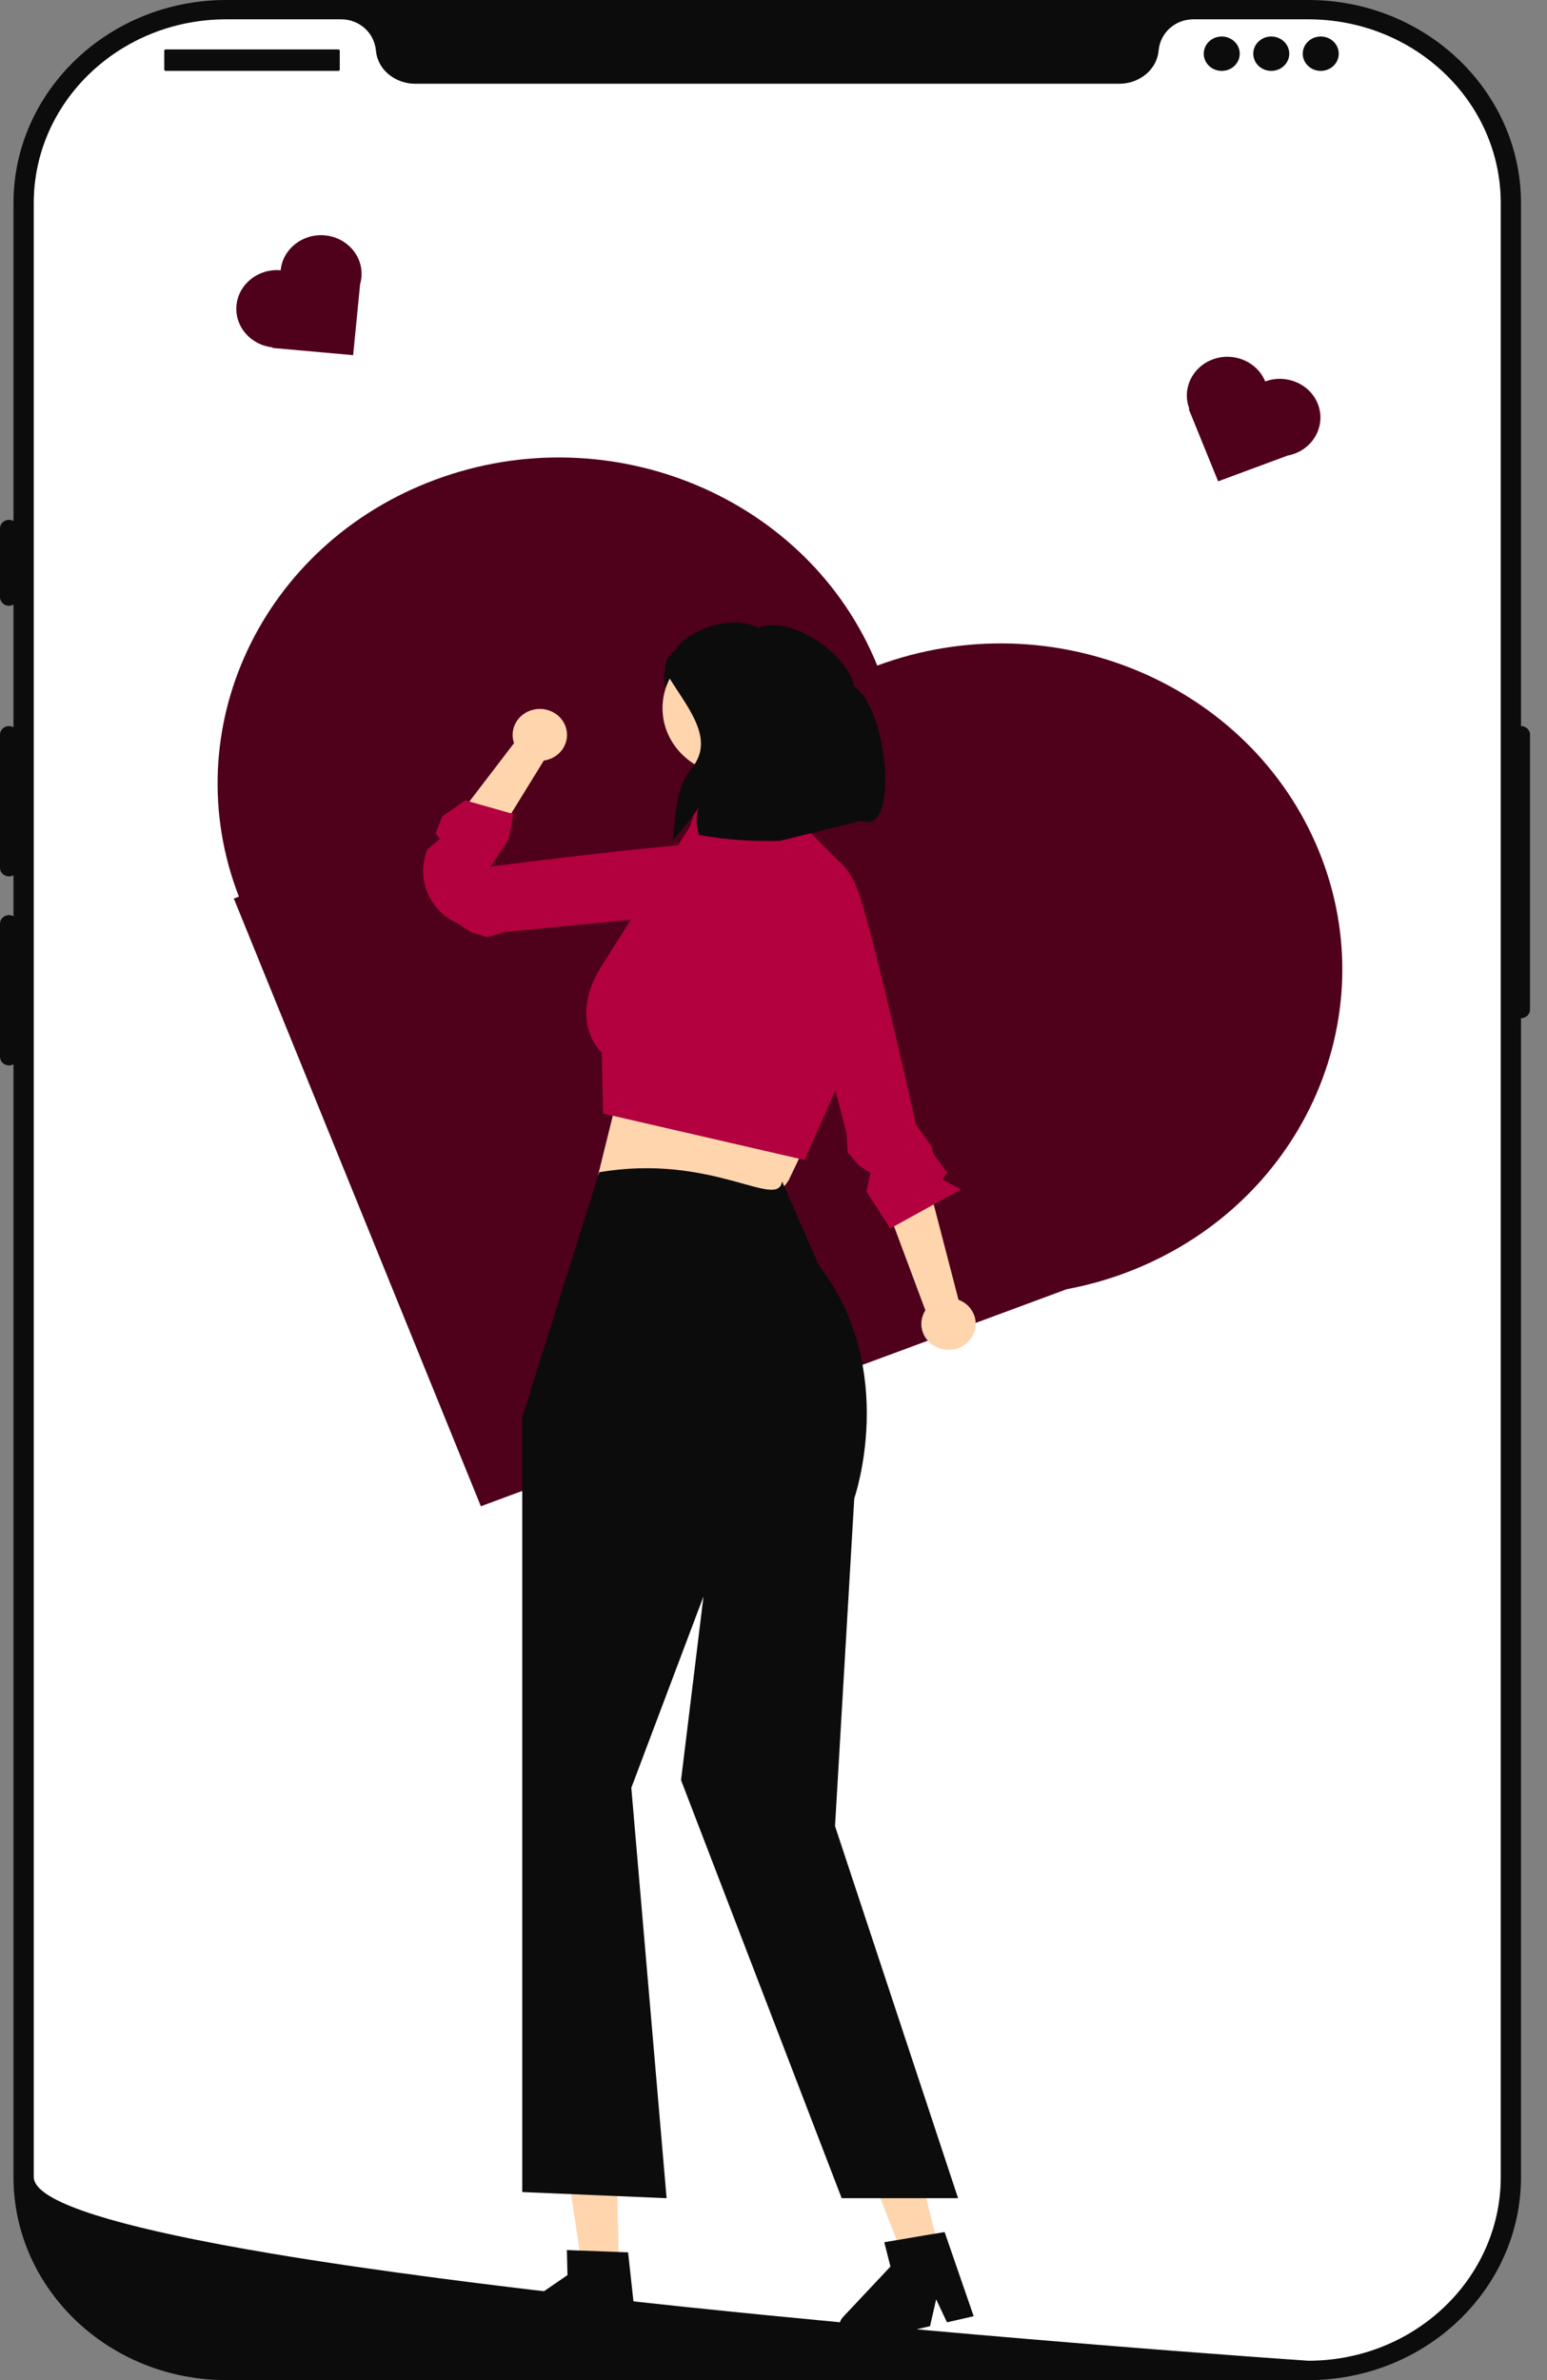 <svg width="78" height="120" viewBox="0 0 78 120" fill="none" xmlns="http://www.w3.org/2000/svg">
<rect x="0" y="0" width="78" height="120" fill="#808080" stroke="none"/>
<path d="M65.963 120H11.407C5.492 120 0.68 115.406 0.68 109.76V10.24C0.68 4.594 5.492 0 11.407 0H65.963C71.877 0 76.689 4.594 76.689 10.24V109.76C76.689 115.406 71.877 120 65.963 120Z" fill="#0C0C0C"/>
<path d="M76.689 36.607C76.439 36.607 76.236 36.801 76.236 37.04V50.903C76.236 51.142 76.439 51.336 76.689 51.336C76.94 51.336 77.143 51.142 77.143 50.903V37.04C77.143 36.801 76.94 36.607 76.689 36.607Z" fill="#0C0C0C"/>
<path d="M75.668 10.24V109.758C75.668 114.673 71.662 118.693 66.595 119.005H66.593C66.518 119.009 66.443 119.014 66.366 119.016C66.232 119.022 66.098 119.024 65.962 119.024C65.962 119.024 65.463 118.99 64.551 118.925C63.63 118.86 62.289 118.762 60.616 118.634C60.115 118.598 59.586 118.556 59.028 118.513C57.916 118.426 56.696 118.331 55.387 118.223C54.865 118.182 54.325 118.136 53.773 118.091C50.955 117.859 47.799 117.588 44.471 117.281C43.908 117.231 43.341 117.179 42.769 117.125C42.62 117.11 42.467 117.097 42.315 117.081C39.942 116.858 37.503 116.618 35.055 116.362C34.903 116.347 34.751 116.332 34.601 116.317C30.383 115.873 26.149 115.39 22.188 114.87C19.141 114.471 16.255 114.051 13.664 113.616C12.82 113.473 12.007 113.33 11.231 113.185C11.079 113.156 10.927 113.128 10.778 113.098C5.294 112.05 1.702 110.919 1.702 109.758V10.24C1.702 5.122 6.047 0.974 11.408 0.974H17.203C18.129 0.974 18.873 1.663 18.953 2.544C18.959 2.603 18.966 2.661 18.977 2.72C19.145 3.606 19.996 4.223 20.94 4.223H56.43C57.374 4.223 58.225 3.606 58.393 2.72C58.404 2.661 58.411 2.603 58.418 2.544C58.497 1.663 59.241 0.974 60.167 0.974H65.962C71.323 0.974 75.668 5.122 75.668 10.24H75.668Z" fill="white"/>
<path d="M0.454 26.209C0.204 26.209 0 26.404 0 26.643V30.108C0 30.347 0.204 30.542 0.454 30.542C0.704 30.542 0.908 30.347 0.908 30.108V26.643C0.908 26.404 0.704 26.209 0.454 26.209Z" fill="#0C0C0C"/>
<path d="M0.454 36.607C0.204 36.607 0 36.801 0 37.04V43.755C0 43.994 0.204 44.188 0.454 44.188C0.704 44.188 0.908 43.994 0.908 43.755V37.04C0.908 36.801 0.704 36.607 0.454 36.607Z" fill="#0C0C0C"/>
<path d="M0.454 46.137C0.204 46.137 0 46.331 0 46.57V53.285C0 53.524 0.204 53.718 0.454 53.718C0.704 53.718 0.908 53.524 0.908 53.285V46.57C0.908 46.331 0.704 46.137 0.454 46.137Z" fill="#0C0C0C"/>
<path d="M17.061 2.491H8.351C8.313 2.491 8.282 2.521 8.282 2.558V3.508C8.282 3.544 8.313 3.574 8.351 3.574H17.061C17.099 3.574 17.131 3.544 17.131 3.508V2.558C17.131 2.521 17.099 2.491 17.061 2.491Z" fill="#0C0C0C"/>
<path d="M61.6 3.574C62.102 3.574 62.508 3.186 62.508 2.707C62.508 2.229 62.102 1.841 61.6 1.841C61.099 1.841 60.693 2.229 60.693 2.707C60.693 3.186 61.099 3.574 61.6 3.574Z" fill="#0C0C0C"/>
<path d="M64.097 3.574C64.598 3.574 65.005 3.186 65.005 2.707C65.005 2.229 64.598 1.841 64.097 1.841C63.596 1.841 63.19 2.229 63.19 2.707C63.19 3.186 63.596 3.574 64.097 3.574Z" fill="#0C0C0C"/>
<path d="M66.593 3.574C67.094 3.574 67.5 3.186 67.5 2.707C67.5 2.229 67.094 1.841 66.593 1.841C66.091 1.841 65.685 2.229 65.685 2.707C65.685 3.186 66.091 3.574 66.593 3.574Z" fill="#0C0C0C"/>
<path d="M44.233 33.557L44.233 33.557L44.233 33.557C40.794 25.096 30.82 20.898 21.957 24.182L21.957 24.182C13.178 27.434 8.786 36.806 12.046 45.206L11.789 45.302L24.245 75.943L53.779 65.001C54.755 64.816 55.729 64.554 56.689 64.198L56.689 64.198C65.552 60.914 69.949 51.393 66.509 42.932L66.509 42.932C63.069 34.471 53.096 30.273 44.233 33.557L44.233 33.557H44.233Z" fill="#4F001B"/>
<path d="M63.792 19.233H63.792C63.383 18.228 62.199 17.73 61.146 18.12H61.146C60.103 18.506 59.582 19.619 59.969 20.617L59.938 20.628L61.418 24.268L64.926 22.968C65.042 22.946 65.157 22.915 65.271 22.873H65.271C66.324 22.483 66.846 21.352 66.438 20.347V20.347C66.029 19.342 64.845 18.843 63.792 19.233L63.792 19.233V19.233Z" fill="#4F001B"/>
<path d="M14.151 13.627V13.627H14.151C13.027 13.527 12.03 14.315 11.924 15.389V15.389C11.82 16.452 12.629 17.395 13.737 17.511L13.734 17.542L17.805 17.906L18.157 14.33C18.188 14.221 18.211 14.108 18.222 13.992V13.992C18.328 12.919 17.502 11.967 16.377 11.866H16.377C15.253 11.766 14.256 12.554 14.151 13.627H14.151H14.151Z" fill="#4F001B"/>
<path d="M28.331 107.492L28.756 110.344V110.352L28.896 111.301L29.123 112.824V112.826L29.218 113.468L29.36 114.422L30.628 114.397L31.007 114.388L31.206 114.384L31.187 113.542L31.139 111.308L31.054 107.438H31.037L30.658 107.445L29.146 107.476L28.767 107.483L28.331 107.492Z" fill="#FFD5AE"/>
<path d="M25.38 117.35C25.391 117.786 25.768 118.131 26.222 118.122L26.828 118.109L27.207 118.102L28.72 118.073L29.1 118.066L29.892 118.049L30.495 116.788L30.615 117.328V117.33L30.77 118.031L30.992 118.028L32.154 118.004L31.669 113.56L31.187 113.542L31.011 113.534L30.632 113.52L29.22 113.468H29.218L29.119 113.464L28.741 113.449L28.583 113.444L28.612 114.706L27.218 115.665L26.838 115.927L25.723 116.696C25.503 116.847 25.374 117.091 25.38 117.35L25.38 117.35H25.38Z" fill="#0C0C0C"/>
<path d="M43.012 107.286L44.062 109.986L44.064 109.993L44.413 110.892L44.975 112.334L44.975 112.336L45.211 112.944L45.562 113.847L46.796 113.565L47.164 113.479L47.358 113.435L47.151 112.616L46.606 110.443L45.66 106.679L45.643 106.682L45.275 106.766L43.803 107.104L43.435 107.188L43.012 107.286Z" fill="#FFD5AE"/>
<path d="M42.328 117.517C42.436 117.941 42.882 118.201 43.324 118.1L43.913 117.964L44.281 117.88L45.752 117.545L46.123 117.46L46.892 117.283L47.201 115.928L47.438 116.432L47.438 116.433L47.747 117.087L47.962 117.038L49.093 116.779L47.627 112.535L47.152 112.616L46.978 112.644L46.605 112.707L45.213 112.943L45.211 112.944L45.114 112.96L44.741 113.023L44.586 113.05L44.896 114.276L43.748 115.498L43.435 115.831L42.517 116.808C42.336 117.001 42.265 117.266 42.328 117.517H42.328H42.328Z" fill="#0C0C0C"/>
<path d="M31.475 53.923L30.158 59.236C34.129 61.337 38.052 62.026 39.757 59.522L41.987 54.859L31.475 53.923H31.475Z" fill="#FFD5AE"/>
<path d="M39.433 59.565C39.206 61.021 35.908 58.135 30.214 59.102L26.332 71.455V110.52L33.61 110.829L31.831 90.138L35.47 80.488L34.338 89.752L42.437 110.829H48.306L42.102 92.069L43.072 75.547C43.072 75.547 45.337 69.061 41.293 63.812L39.433 59.565H39.433Z" fill="#0C0C0C"/>
<path d="M40.565 58.484L30.407 56.141L30.341 53.064C30.341 53.064 28.57 51.481 30.35 48.672L34.8 41.651L35.213 40.327L38.667 39.745L42.371 43.511L42.989 53.019L40.565 58.484L40.565 58.484Z" fill="#B3003F"/>
<path d="M27.419 38.346L24.096 43.74L21.695 42.99L25.919 37.466C25.837 37.233 25.822 36.976 25.892 36.721C26.083 36.022 26.832 35.603 27.564 35.785C28.297 35.968 28.736 36.683 28.544 37.382C28.401 37.906 27.946 38.272 27.419 38.346Z" fill="#FFD5AE"/>
<path d="M38.117 45.764L38.58 43.748C38.58 43.748 38.219 42.441 35.726 42.519C33.233 42.597 24.732 43.688 24.732 43.688L25.634 42.339L25.887 41.042L23.46 40.353L22.293 41.168L21.961 42.017L22.177 42.294L21.559 42.811C20.94 44.264 21.627 45.924 23.118 46.581L23.726 46.988L24.555 47.251L25.461 46.985L38.117 45.764L38.117 45.764H38.117V45.764Z" fill="#B3003F"/>
<path d="M46.657 66.064L44.458 60.168L46.602 58.893L48.327 65.531C48.566 65.62 48.782 65.774 48.942 65.989C49.381 66.578 49.237 67.395 48.62 67.814C48.003 68.233 47.147 68.095 46.708 67.507C46.38 67.066 46.378 66.497 46.657 66.064Z" fill="#FFD5AE"/>
<path d="M39.305 44.039L41.13 42.934C41.13 42.934 42.54 42.81 43.317 45.073C44.094 47.336 46.184 56.703 46.184 56.703L46.987 57.821L47.05 58.161L47.755 59.117L47.502 59.462L48.459 59.967L44.883 61.937L43.69 60.07L43.888 59.141L43.281 58.735L42.737 58.081L42.689 57.177L39.305 44.039L39.305 44.039V44.039Z" fill="#B3003F"/>
<path d="M34.237 37.665L36.342 39.362L34.23 33.106L33.917 33.328C33.59 33.56 33.425 33.945 33.49 34.328L34.237 37.665L34.237 37.665Z" fill="#0C0C0C"/>
<path d="M36.927 39.066C38.873 39.066 40.45 37.56 40.45 35.703C40.45 33.845 38.873 32.34 36.927 32.34C34.982 32.34 33.404 33.845 33.404 35.703C33.404 37.56 34.982 39.066 36.927 39.066Z" fill="#FFD5AE"/>
<path d="M39.325 42.392C39.325 42.392 37.355 42.489 35.242 42.098C35.082 41.635 35.078 41.121 35.243 40.659C35.1 41.019 33.917 42.392 33.917 42.392C34.095 40.882 34.076 39.703 34.874 38.733C36.144 37.191 34.525 35.53 33.571 33.889C33.468 33.439 33.684 32.977 34.103 32.748C34.104 32.257 36.575 30.758 38.243 31.663C39.667 30.968 42.736 32.87 43.059 34.614C44.767 35.712 45.373 42.176 43.426 41.381L39.325 42.392L39.325 42.392Z" fill="#0C0C0C"/>
</svg>
